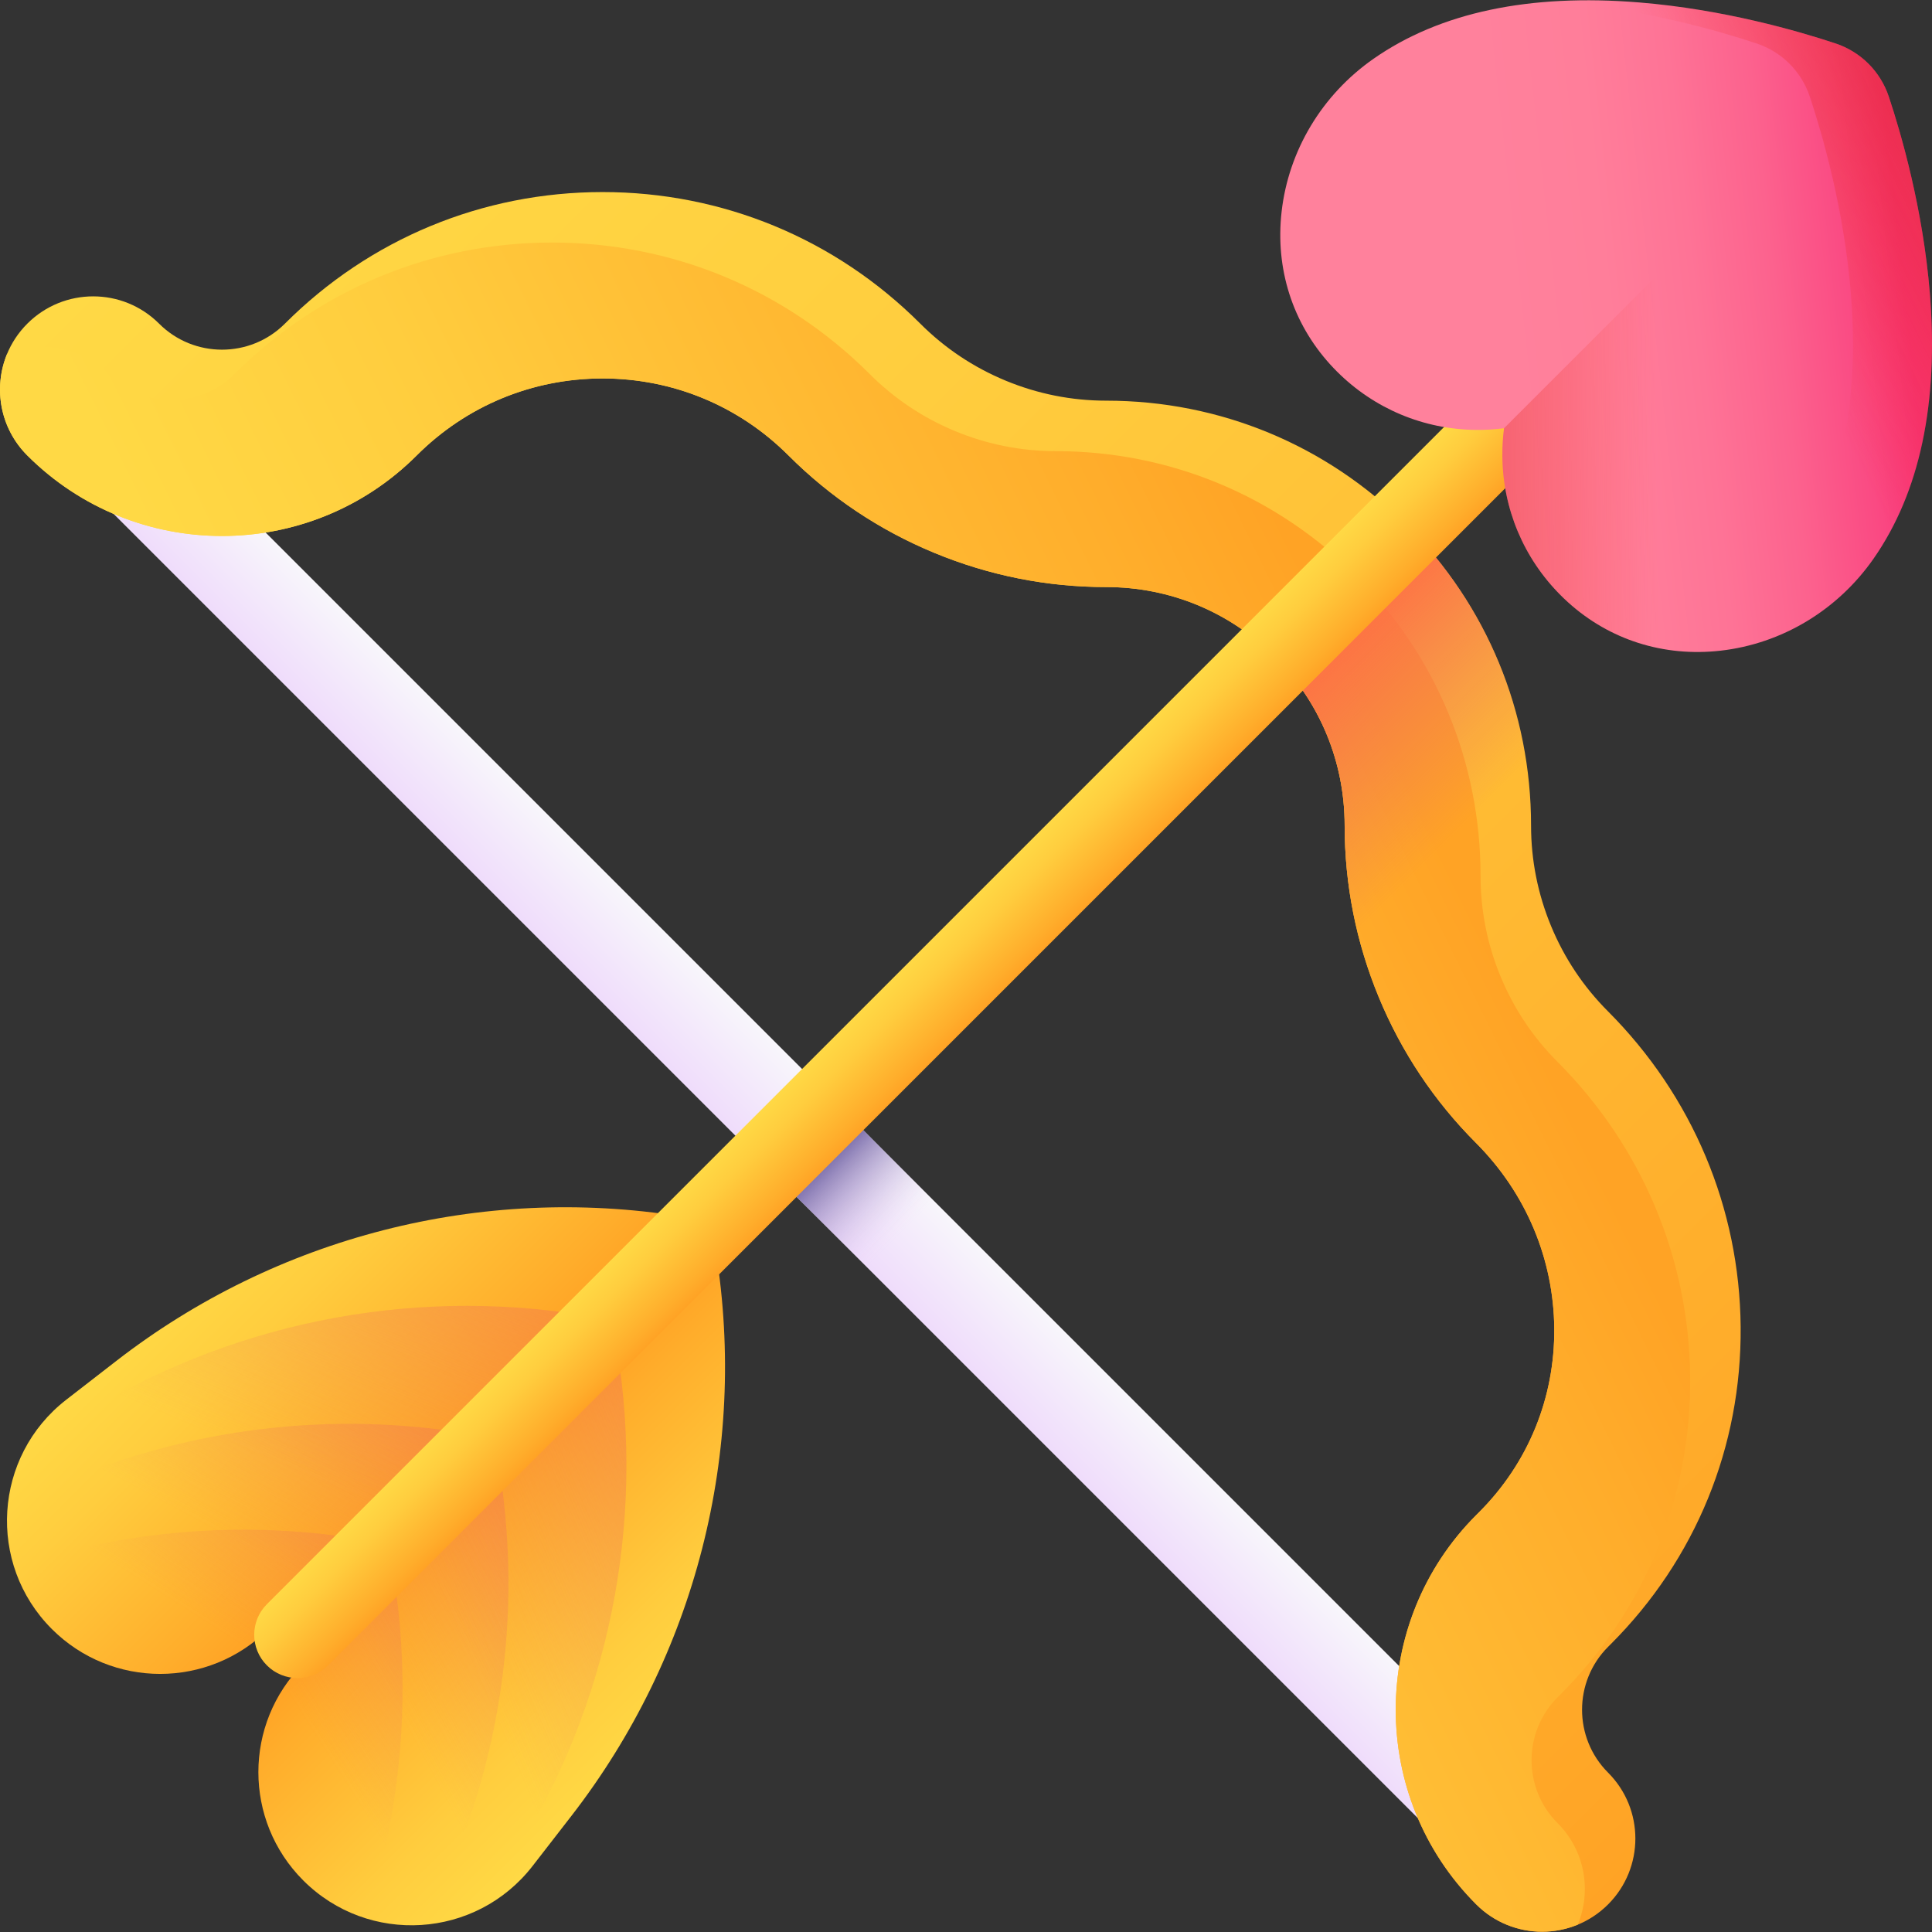 <svg id="Capa_1" enable-background="new 0 0 508.163 508.163" height="512" viewBox="0 0 508.163 508.163" width="512" xmlns="http://www.w3.org/2000/svg" xmlns:xlink="http://www.w3.org/1999/xlink"><rect x="0" y="0" width="508.163" height="508.163" fill="#333333" stroke="none"/><linearGradient id="SVGID_1_" gradientTransform="matrix(-.707 .707 .707 .707 1122.733 1176.314)" gradientUnits="userSpaceOnUse" x1="11.754" x2="36.556" y1="-1261.272" y2="-1261.272"><stop offset="0" stop-color="#f8f6fb"/><stop offset="1" stop-color="#efdcfb"/></linearGradient><linearGradient id="lg1"><stop offset="0" stop-color="#ffd945"/><stop offset=".304" stop-color="#ffcd3e"/><stop offset=".856" stop-color="#ffad2b"/><stop offset="1" stop-color="#ffa325"/></linearGradient><linearGradient id="SVGID_2_" gradientTransform="matrix(.707 .707 -.707 .707 469.409 423.91)" gradientUnits="userSpaceOnUse" x1="-566.399" x2="21.603" xlink:href="#lg1" y1="-9.988" y2="-9.988"/><linearGradient id="SVGID_3_" gradientUnits="userSpaceOnUse" x1="133.951" x2="376.555" xlink:href="#lg1" y1="336.23" y2="217.107"/><linearGradient id="lg2"><stop offset="0" stop-color="#e87264" stop-opacity="0"/><stop offset=".652" stop-color="#f67150" stop-opacity=".652"/><stop offset="1" stop-color="#ff7044"/></linearGradient><linearGradient id="SVGID_4_" gradientUnits="userSpaceOnUse" x1="380.992" x2="338.419" xlink:href="#lg2" y1="221.245" y2="178.671"/><linearGradient id="SVGID_5_" gradientUnits="userSpaceOnUse" x1="236.748" x2="218.496" y1="324.489" y2="306.237"><stop offset="0" stop-color="#efdcfb" stop-opacity="0"/><stop offset=".486" stop-color="#baaad6" stop-opacity=".486"/><stop offset="1" stop-color="#8679b2"/></linearGradient><linearGradient id="SVGID_6_" gradientTransform="matrix(.707 .707 .707 -.707 91.275 -614.497)" gradientUnits="userSpaceOnUse" x1="642.302" x2="722.883" xlink:href="#lg1" y1="-695.512" y2="-695.512"/><linearGradient id="SVGID_7_" gradientTransform="matrix(.707 .707 .707 -.707 91.275 -614.497)" gradientUnits="userSpaceOnUse" x1="693.232" x2="632.526" xlink:href="#lg2" y1="-720.073" y2="-567.358"/><linearGradient id="lg3"><stop offset="0" stop-color="#e87264" stop-opacity="0"/><stop offset="1" stop-color="#ff7044"/></linearGradient><linearGradient id="SVGID_8_" gradientTransform="matrix(.707 .707 .707 -.707 91.275 -614.497)" gradientUnits="userSpaceOnUse" x1="695.841" x2="655.054" xlink:href="#lg3" y1="-743.579" y2="-607.938"/><linearGradient id="SVGID_9_" gradientTransform="matrix(.707 .707 .707 -.707 91.275 -614.497)" gradientUnits="userSpaceOnUse" x1="699.906" x2="671.925" xlink:href="#lg3" y1="-765.024" y2="-638.395"/><linearGradient id="SVGID_10_" gradientTransform="matrix(-.707 -.707 .707 -.707 -1087.641 -1793.412)" gradientUnits="userSpaceOnUse" x1="-2483.638" x2="-2403.058" xlink:href="#lg1" y1="-695.512" y2="-695.512"/><linearGradient id="SVGID_11_" gradientTransform="matrix(-.707 -.707 .707 -.707 -1087.641 -1793.412)" gradientUnits="userSpaceOnUse" x1="-2432.708" x2="-2493.415" xlink:href="#lg2" y1="-720.073" y2="-567.358"/><linearGradient id="SVGID_12_" gradientTransform="matrix(-.707 -.707 .707 -.707 -1087.641 -1793.412)" gradientUnits="userSpaceOnUse" x1="-2430.1" x2="-2470.887" xlink:href="#lg3" y1="-743.579" y2="-607.938"/><linearGradient id="SVGID_13_" gradientTransform="matrix(-.707 -.707 .707 -.707 -1087.641 -1793.412)" gradientUnits="userSpaceOnUse" x1="-2426.034" x2="-2454.016" xlink:href="#lg3" y1="-765.024" y2="-638.395"/><linearGradient id="SVGID_14_" gradientTransform="matrix(.707 .707 .707 -.707 91.275 -614.497)" gradientUnits="userSpaceOnUse" x1="717.969" x2="740.733" xlink:href="#lg1" y1="-513.933" y2="-513.933"/><linearGradient id="SVGID_15_" gradientTransform="matrix(.707 .707 .707 -.707 -623.909 1466.419)" gradientUnits="userSpaceOnUse" x1="-251.856" x2="-186.217" y1="1695.541" y2="1777.497"><stop offset="0" stop-color="#ff819c"/><stop offset=".259" stop-color="#ff7e9a"/><stop offset=".476" stop-color="#fe7396"/><stop offset=".676" stop-color="#fc628e"/><stop offset=".867" stop-color="#fa4a83"/><stop offset="1" stop-color="#f83479"/></linearGradient><linearGradient id="lg4"><stop offset="0" stop-color="#f82814" stop-opacity="0"/><stop offset="1" stop-color="#c0272d"/></linearGradient><linearGradient id="SVGID_16_" gradientTransform="matrix(.707 .707 .707 -.707 -623.909 1466.419)" gradientUnits="userSpaceOnUse" x1="-217.47" x2="-181.763" xlink:href="#lg4" y1="1756.063" y2="1860.519"/><linearGradient id="SVGID_17_" gradientTransform="matrix(.707 .707 .707 -.707 -623.909 1466.419)" gradientUnits="userSpaceOnUse" x1="-220.841" x2="-307.236" xlink:href="#lg4" y1="1719.408" y2="1631.319"/><g><g><path d="m402.725 490.466c4.843-4.843 4.843-12.695 0-17.538l-360.313-360.313c-4.843-4.843-12.695-4.843-17.538 0-4.843 4.843-4.843 12.695 0 17.538l360.313 360.313c4.843 4.843 12.695 4.843 17.538 0z" fill="url(#SVGID_1_)"/><g><path d="m405.626 508.089c-6.274.001-12.548-2.393-17.335-7.18-28.236-28.237-28.236-74.182 0-102.419l.753-.753c12.904-12.904 19.922-30.067 19.764-48.326-.16-18.322-7.474-35.65-20.593-48.794-10.991-11.012-19.584-23.889-25.54-38.274-5.97-14.417-8.998-29.631-8.998-45.217 0-16.752-6.523-32.501-18.368-44.345-11.843-11.844-27.592-18.367-44.344-18.367-15.586 0-30.8-3.028-45.22-8.999s-27.322-14.59-38.348-25.615c-13.061-13.061-30.426-20.254-48.898-20.254s-35.838 7.193-48.899 20.254c-28.236 28.236-74.182 28.237-102.419.001-9.574-9.573-9.574-25.095-.001-34.669 9.574-9.574 25.095-9.573 34.669-.001 9.121 9.121 23.962 9.122 33.082 0 22.321-22.322 51.999-34.615 83.567-34.615 31.567 0 61.246 12.293 83.567 34.615 6.449 6.448 13.998 11.491 22.438 14.985 8.443 3.496 17.345 5.269 26.461 5.269 29.848 0 57.909 11.623 79.014 32.728 21.104 21.104 32.728 49.165 32.728 79.014 0 9.116 1.773 18.018 5.269 26.46 3.486 8.421 8.513 15.955 14.941 22.395 22.246 22.286 34.647 51.764 34.919 83.003.275 31.517-11.843 61.144-34.121 83.422l-.753.754c-9.121 9.121-9.121 23.961 0 33.082 9.574 9.574 9.573 25.096 0 34.669-4.788 4.783-11.062 7.177-17.335 7.177z" fill="url(#SVGID_2_)"/><path d="m409.68 446.439.753-.754c22.278-22.278 34.396-51.905 34.121-83.422-.272-31.239-12.673-60.717-34.919-83.003-6.428-6.44-11.455-13.974-14.941-22.395-3.496-8.441-5.269-17.344-5.269-26.46 0-29.849-11.623-57.91-32.728-79.014-21.104-21.104-49.165-32.728-79.014-32.728-9.116 0-18.018-1.773-26.461-5.269-8.44-3.495-15.989-8.537-22.438-14.985-22.321-22.322-51.999-34.615-83.567-34.615s-61.247 12.293-83.567 34.615c-9.12 9.122-23.961 9.121-33.082 0-7.221-7.22-17.822-8.988-26.706-5.317-3.671 8.884-1.903 19.486 5.317 26.706 28.238 28.236 74.183 28.236 102.419-.001 13.061-13.061 30.427-20.254 48.899-20.254s35.837 7.193 48.898 20.254c11.026 11.026 23.928 19.644 38.348 25.615 14.42 5.972 29.634 8.999 45.22 8.999 16.753 0 32.501 6.523 44.344 18.367 11.844 11.844 18.368 27.593 18.368 44.345 0 15.586 3.028 30.8 8.998 45.217 5.956 14.385 14.549 27.262 25.54 38.274 13.119 13.144 20.433 30.472 20.593 48.794.159 18.26-6.86 35.422-19.764 48.326l-.753.753c-28.236 28.237-28.236 74.182 0 102.419 4.787 4.787 11.06 7.181 17.335 7.18 3.19 0 6.377-.626 9.372-1.864 3.67-8.883 1.903-19.484-5.317-26.705-9.119-9.117-9.119-23.958.001-33.078z" fill="url(#SVGID_3_)"/></g></g><path d="m402.706 217.125c0-29.849-11.623-57.91-32.728-79.014-.622-.622-1.251-1.234-1.884-1.839l-34.692 34.692c.644.593 1.284 1.193 1.907 1.816 11.844 11.844 18.368 27.593 18.368 44.345 0 15.586 3.028 30.8 8.998 45.217 5.756 13.901 13.98 26.387 24.444 37.149l34.683-34.683c-5.889-6.18-10.549-13.303-13.827-21.224-3.496-8.441-5.269-17.343-5.269-26.459z" fill="url(#SVGID_4_)"/><path d="m202.924 308.203 38.797 38.796 17.537-17.538-38.796-38.796z" fill="url(#SVGID_5_)"/><g><g><g><g><path d="m179.133 319.956c-52.634-8.416-106.402 5.338-148.531 37.992l-13.159 10.2c-19.174 14.862-20.96 43.175-3.806 60.329 15.733 15.733 41.242 15.733 56.975 0z" fill="url(#SVGID_6_)"/><path d="m13.455 428.294c-.548-.555-1.077-1.122-1.586-1.699-14.411-16.344-10.068-42.007 8.384-53.596 39.382-24.735 86.601-34.519 132.945-27.109l-81.85 81.85c-15.77 15.771-42.22 16.423-57.893.554z" fill="url(#SVGID_7_)"/><path d="m14.009 428.844c-.18-.176-.358-.353-.534-.531-12.67-12.811-7.686-34.473 9.131-40.942 31.391-12.076 65.705-15.865 99.563-10.451l-50.898 50.898c-15.699 15.699-41.366 16.526-57.262 1.026z" fill="url(#SVGID_8_)"/><path d="m14.088 428.92c-.14-.136-.279-.273-.417-.41-6.93-6.915-3.364-18.766 6.165-21.013 24.171-5.699 49.457-6.746 74.499-2.742l-23.067 23.067c-15.669 15.669-41.275 16.526-57.18 1.098z" fill="url(#SVGID_9_)"/></g><g><path d="m188.281 329.103c8.416 52.634-5.338 106.402-37.992 148.531l-10.2 13.159c-14.862 19.174-43.175 20.96-60.329 3.806-15.733-15.733-15.733-41.242 0-56.975z" fill="url(#SVGID_10_)"/><path d="m79.943 494.781c.555.548 1.122 1.077 1.699 1.586 16.344 14.411 42.007 10.068 53.596-8.384 24.735-39.382 34.519-86.601 27.109-132.945l-81.85 81.85c-15.771 15.771-16.423 42.221-.554 57.893z" fill="url(#SVGID_11_)"/><path d="m79.393 494.227c.176.18.353.358.531.534 12.811 12.67 34.473 7.686 40.942-9.131 12.076-31.391 15.865-65.705 10.451-99.563l-50.898 50.898c-15.7 15.7-16.526 41.367-1.026 57.262z" fill="url(#SVGID_12_)"/><path d="m79.316 494.149c.136.14.273.279.41.417 6.915 6.93 18.766 3.364 21.013-6.165 5.699-24.171 6.746-49.457 2.742-74.499l-23.067 23.067c-15.668 15.669-16.526 41.274-1.098 57.18z" fill="url(#SVGID_13_)"/></g></g><path d="m416.998 91.238c-4.445-4.445-11.652-4.445-16.096 0l-330.703 330.703c-4.445 4.445-4.445 11.651 0 16.096 4.445 4.445 11.651 4.445 16.096 0l330.703-330.703c4.445-4.444 4.445-11.651 0-16.096z" fill="url(#SVGID_14_)"/></g><g><path d="m491.466 16.771c-2.41-2.41-5.394-4.253-8.63-5.331-9.78-3.256-29.503-8.989-51.706-10.799-28.884-2.354-52.38 2.626-69.836 14.802-13.56 9.459-22.382 24.136-24.204 40.267-1.687 14.939 2.843 29.186 12.758 40.117.583.643 1.189 1.279 1.8 1.89 9.765 9.765 22.747 15.22 36.554 15.36 2.494.025 4.965-.123 7.398-.44-.316 2.433-.465 4.904-.44 7.398.14 13.807 5.596 26.789 15.361 36.554.611.611 1.247 1.217 1.89 1.8 10.931 9.915 25.178 14.446 40.118 12.758 16.131-1.822 30.807-10.645 40.265-24.204 12.176-17.455 17.157-40.951 14.802-69.835-1.81-22.203-7.543-41.925-10.799-51.706-1.078-3.237-2.922-6.221-5.331-8.631z" fill="url(#SVGID_15_)"/><path d="m452.528 171.147c-5.6.633-11.103.392-16.37-.679 14.377-2.806 27.269-11.212 35.858-23.525 12.176-17.455 17.157-40.951 14.802-69.835-1.81-22.203-7.543-41.925-10.799-51.706-1.077-3.236-2.921-6.221-5.331-8.63-2.41-2.41-5.394-4.253-8.63-5.331-9.78-3.256-29.503-8.989-51.706-10.799-.951-.078-1.896-.146-2.835-.208 7.414-.537 15.288-.471 23.613.208 22.203 1.81 41.926 7.543 51.706 10.799 3.236 1.077 6.221 2.921 8.63 5.331 2.41 2.41 4.253 5.394 5.331 8.63 3.257 9.781 8.99 29.503 10.799 51.706 2.354 28.884-2.626 52.38-14.802 69.835-9.459 13.56-24.135 22.382-40.266 24.204z" fill="url(#SVGID_16_)"/><path d="m412.41 158.39c-.643-.583-1.279-1.189-1.89-1.8-9.765-9.765-15.221-22.747-15.361-36.554-.025-2.494.123-4.965.44-7.398l95.867-95.867c2.41 2.41 4.253 5.394 5.331 8.63 3.257 9.781 8.99 29.503 10.799 51.706 2.354 28.884-2.626 52.38-14.802 69.835-9.458 13.56-24.135 22.382-40.265 24.204-14.941 1.689-29.188-2.842-40.119-12.756z" fill="url(#SVGID_17_)"/></g></g></g></svg>